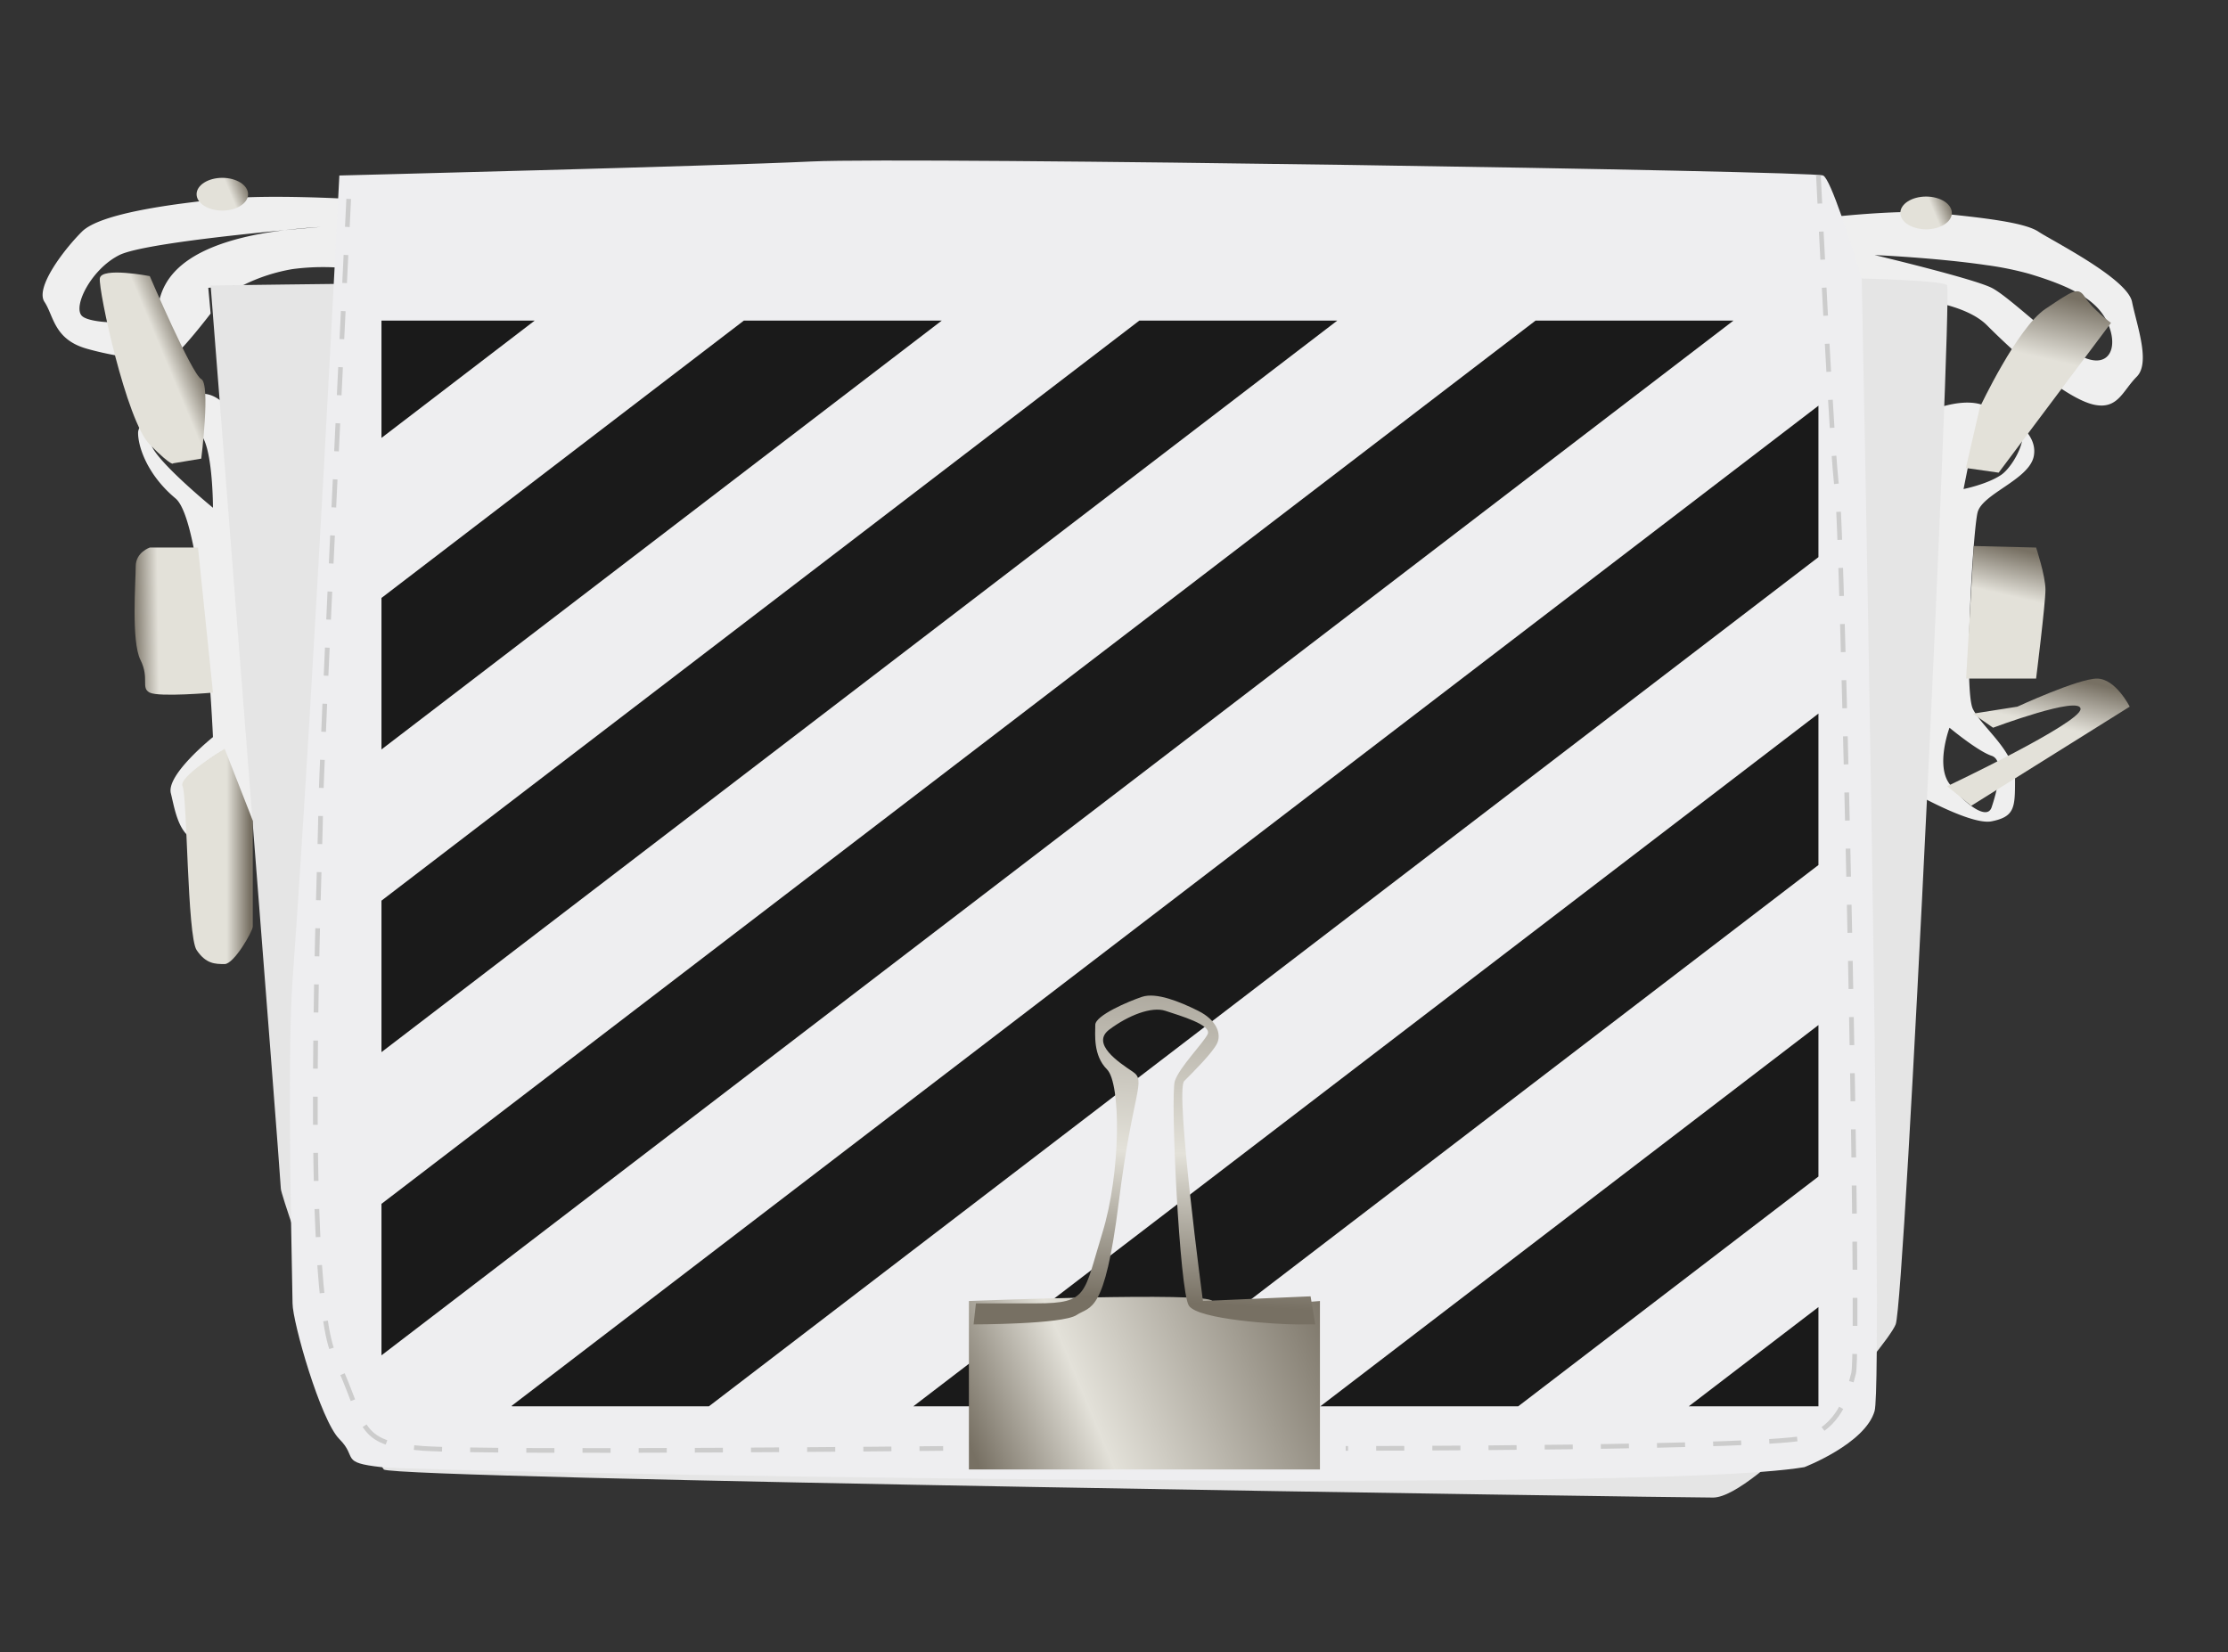 <svg xmlns="http://www.w3.org/2000/svg" xmlns:xlink="http://www.w3.org/1999/xlink" viewBox="0 0 476 353"><rect x="0" y="0" width="476" height="353" fill="#333333" stroke="none"/><defs><style>.cls-1{fill:#efefef;}.cls-2{fill:#e5e5e5;}.cls-3{fill:#eeeef0;}.cls-4{fill:#1a1a1a;}.cls-5{fill:url(#linear-gradient);}.cls-6{fill:url(#linear-gradient-2);}.cls-7{fill:url(#linear-gradient-3);}.cls-8{fill:url(#linear-gradient-4);}.cls-9{fill:url(#linear-gradient-5);}.cls-10{fill:url(#linear-gradient-6);}.cls-11{fill:url(#linear-gradient-7);}.cls-12{fill:url(#linear-gradient-8);}.cls-13{fill:url(#linear-gradient-9);}.cls-14{fill:url(#linear-gradient-10);}.cls-15{fill:none;stroke:#ccc;stroke-miterlimit:10;stroke-dasharray:6;}</style><linearGradient id="linear-gradient" x1="431.96" y1="174.71" x2="439.36" y2="142.88" gradientUnits="userSpaceOnUse"><stop offset="0.63" stop-color="#e3e1d9"/><stop offset="0.96" stop-color="#777063"/></linearGradient><linearGradient id="linear-gradient-2" x1="424.79" y1="146.1" x2="431.74" y2="116.24" xlink:href="#linear-gradient"/><linearGradient id="linear-gradient-3" x1="431.27" y1="102.62" x2="440.83" y2="61.52" xlink:href="#linear-gradient"/><linearGradient id="linear-gradient-4" x1="24.06" y1="81.85" x2="42.06" y2="74.35" xlink:href="#linear-gradient"/><linearGradient id="linear-gradient-5" x1="44.5" y1="132.57" x2="27.5" y2="132.82" xlink:href="#linear-gradient"/><linearGradient id="linear-gradient-6" x1="38.93" y1="183" x2="54" y2="183" xlink:href="#linear-gradient"/><linearGradient id="linear-gradient-7" x1="405.76" y1="47.89" x2="417.24" y2="43.11" xlink:href="#linear-gradient"/><linearGradient id="linear-gradient-8" x1="41.76" y1="43.89" x2="53.24" y2="39.11" xlink:href="#linear-gradient"/><linearGradient id="linear-gradient-9" x1="199.13" y1="314.9" x2="289.89" y2="277.09" gradientUnits="userSpaceOnUse"><stop offset="0.1" stop-color="#777063"/><stop offset="0.37" stop-color="#e3e1d9"/><stop offset="0.96" stop-color="#777063"/></linearGradient><linearGradient id="linear-gradient-10" x1="244.09" y1="289.57" x2="251.42" y2="172.23" xlink:href="#linear-gradient-9"/></defs><title>BAG</title><g id="BAG"><path class="cls-1" d="M455.5,64.5c-1-5-17-13-20-15s-12-3-22-4-32,2-32,2l2,16s32-3,41,6,18,16,23,17,6-3,9-6S456.5,69.5,455.5,64.5Zm-10,12c-5-2-16-13-20-15s-25-7-25-7,13.09.57,23.81,2.14a67.87,67.87,0,0,1,9.19,1.86c10,3,15,6,17,11S450.5,78.5,445.5,76.5Z"/><path class="cls-1" d="M423.5,86.5c-6-2-15,3-15,3l-3,78s15,9,20,8,5-3,5-9-7-11-9-15,0-38,1-42,11-7,12-12S429.5,88.5,423.5,86.5Zm2,75c3,1,1,8,0,11s-6-1-9-5,0-12,0-12S422.5,160.5,425.5,161.5Zm2-60c-3,2-8,3-8,3l1-5a40,40,0,0,1,3-9h5.83C435.17,90.5,430.5,99.5,427.5,101.5Z"/><path class="cls-1" d="M74.5,42.5s-17-1-27,0-26,3-30,7-10,12-8,15,2,8,9,10,16,3,18,2S45,67,45,67l-.5-5.5,7.5-.59A37.75,37.75,0,0,1,62.5,57.5a49.82,49.82,0,0,1,13,0ZM60.82,49.18C33.67,52.52,34.42,63.74,33.5,66.5c-1,3-14,3-16,1s2-10,8-13c4.26-2.13,24.14-4.26,35.32-5.32,2.35-.28,4.89-.52,7.68-.68C68.5,48.5,65.38,48.75,60.82,49.18Z"/><path class="cls-1" d="M50.5,89.5s-4-7-9-5-12,5-12,8,2,9,8,14,8,51,8,51-10,8-9,12,2,12,9,10a31,31,0,0,0,12-7Zm-18,6c-2-4,5-5,7-5l3,2c3,2,3,16,3,16S34.5,99.5,32.5,95.5Zm15,80c-1,3-7-2-8-6s8-9,8-9S48.5,172.5,47.5,175.5Z"/><path class="cls-2" d="M45,61s370-5,371,0-9,217-11,222-30,37-39,37-282-4-284-6-22-58-22-60S45,61,45,61Z"/><path class="cls-3" d="M72.5,37.5S67,147,62.5,209.5c-1.29,18,0,65,0,69s6,25,10,29,0,5,9,6,269,6,304,0c0,0,13-5,15-12s-2.75-242-2.75-242-2.2-7.38-4.41-13.6c-1.51-4.27-3-8-3.84-8.4-2-1-195-4-216-3S72.5,37.5,72.5,37.5Z"/><polygon class="cls-4" points="285.71 68.5 81.5 224.82 81.5 192.45 243.42 68.5 285.71 68.5"/><polygon class="cls-4" points="370.35 68.5 81.5 289.61 81.5 257.24 328.07 68.5 370.35 68.5"/><polygon class="cls-4" points="388.5 86.69 388.5 119.05 151.46 300.5 109.39 300.5 109.31 300.4 388.5 86.69"/><polyline class="cls-4" points="237.41 300.5 195.13 300.5 388.5 152.48 388.5 184.84"/><polygon class="cls-4" points="388.5 219.04 388.5 251.4 324.36 300.5 282.08 300.5 388.5 219.04"/><polygon class="cls-4" points="388.5 279.3 388.5 300.5 360.8 300.5 388.5 279.3"/><polygon class="cls-4" points="201.21 68.5 81.5 160.14 81.5 127.77 158.93 68.5 201.21 68.5"/><polygon class="cls-4" points="114.24 68.5 81.5 93.57 81.5 68.5 114.24 68.5"/><path class="cls-5" d="M431,151s13-6,17-6,7,6,7,6l-33.87,21.19L416,168s28.5-13.5,28.5-16.5-18.69,4-18.69,4l-4.31-3Z"/><path class="cls-6" d="M421.68,116.67,420.05,145H435s2-16,2-19-2-9-2-9Z"/><path class="cls-7" d="M423,87s8-17,14-21,7-4.83,8.5-2.41S451,69,451,69l-24,32-7-1Z"/><path class="cls-8" d="M32,59s-10.33-2-10.67.47S27,90,32,95s5,4,5,4l6-1s2-16,0-17S32,59,32,59Z"/><path class="cls-9" d="M32,117s-3,1-3,4-1,16,1,20,0,6,2,7,13.5,0,13.5,0l-3.2-31Z"/><path class="cls-10" d="M48,160s-10,6-9,8,1,32,3,35,4,3,6,3,6-7,6-8V175.34Z"/><ellipse class="cls-11" cx="411.5" cy="45.5" rx="5.5" ry="3.5"/><ellipse class="cls-12" cx="47.5" cy="41.5" rx="5.5" ry="3.5"/><path class="cls-13" d="M207,314h75V278s-22,2-23,0-52,0-52,0Z"/><path class="cls-14" d="M208,283s19,0,22-2,6,0,9-24,6-26,3-28-9-6-5-9,9-5,12-4,10,3,9,5-6,7-7,10,1,45,3,48,19,4,23,4h4l-1-6-23,1s-6-45-4-47,6-6,7-8,0-5-4-7-9-4-12-3-10,4-10,6-.5,6.5,2.5,9.5,3,22-1,35-3,15-14,15h-13Z"/><path class="cls-15" d="M388.5,37.5s3,62,4,67,5,183,3.5,189-3.5,11-9.5,13.5-99,2.5-99,2.5"/><path class="cls-15" d="M74.5,42.5s-6,122-6,131-4,101.8,3,116.4,4,18.6,19,19.6,111,0,111,0"/></g></svg>